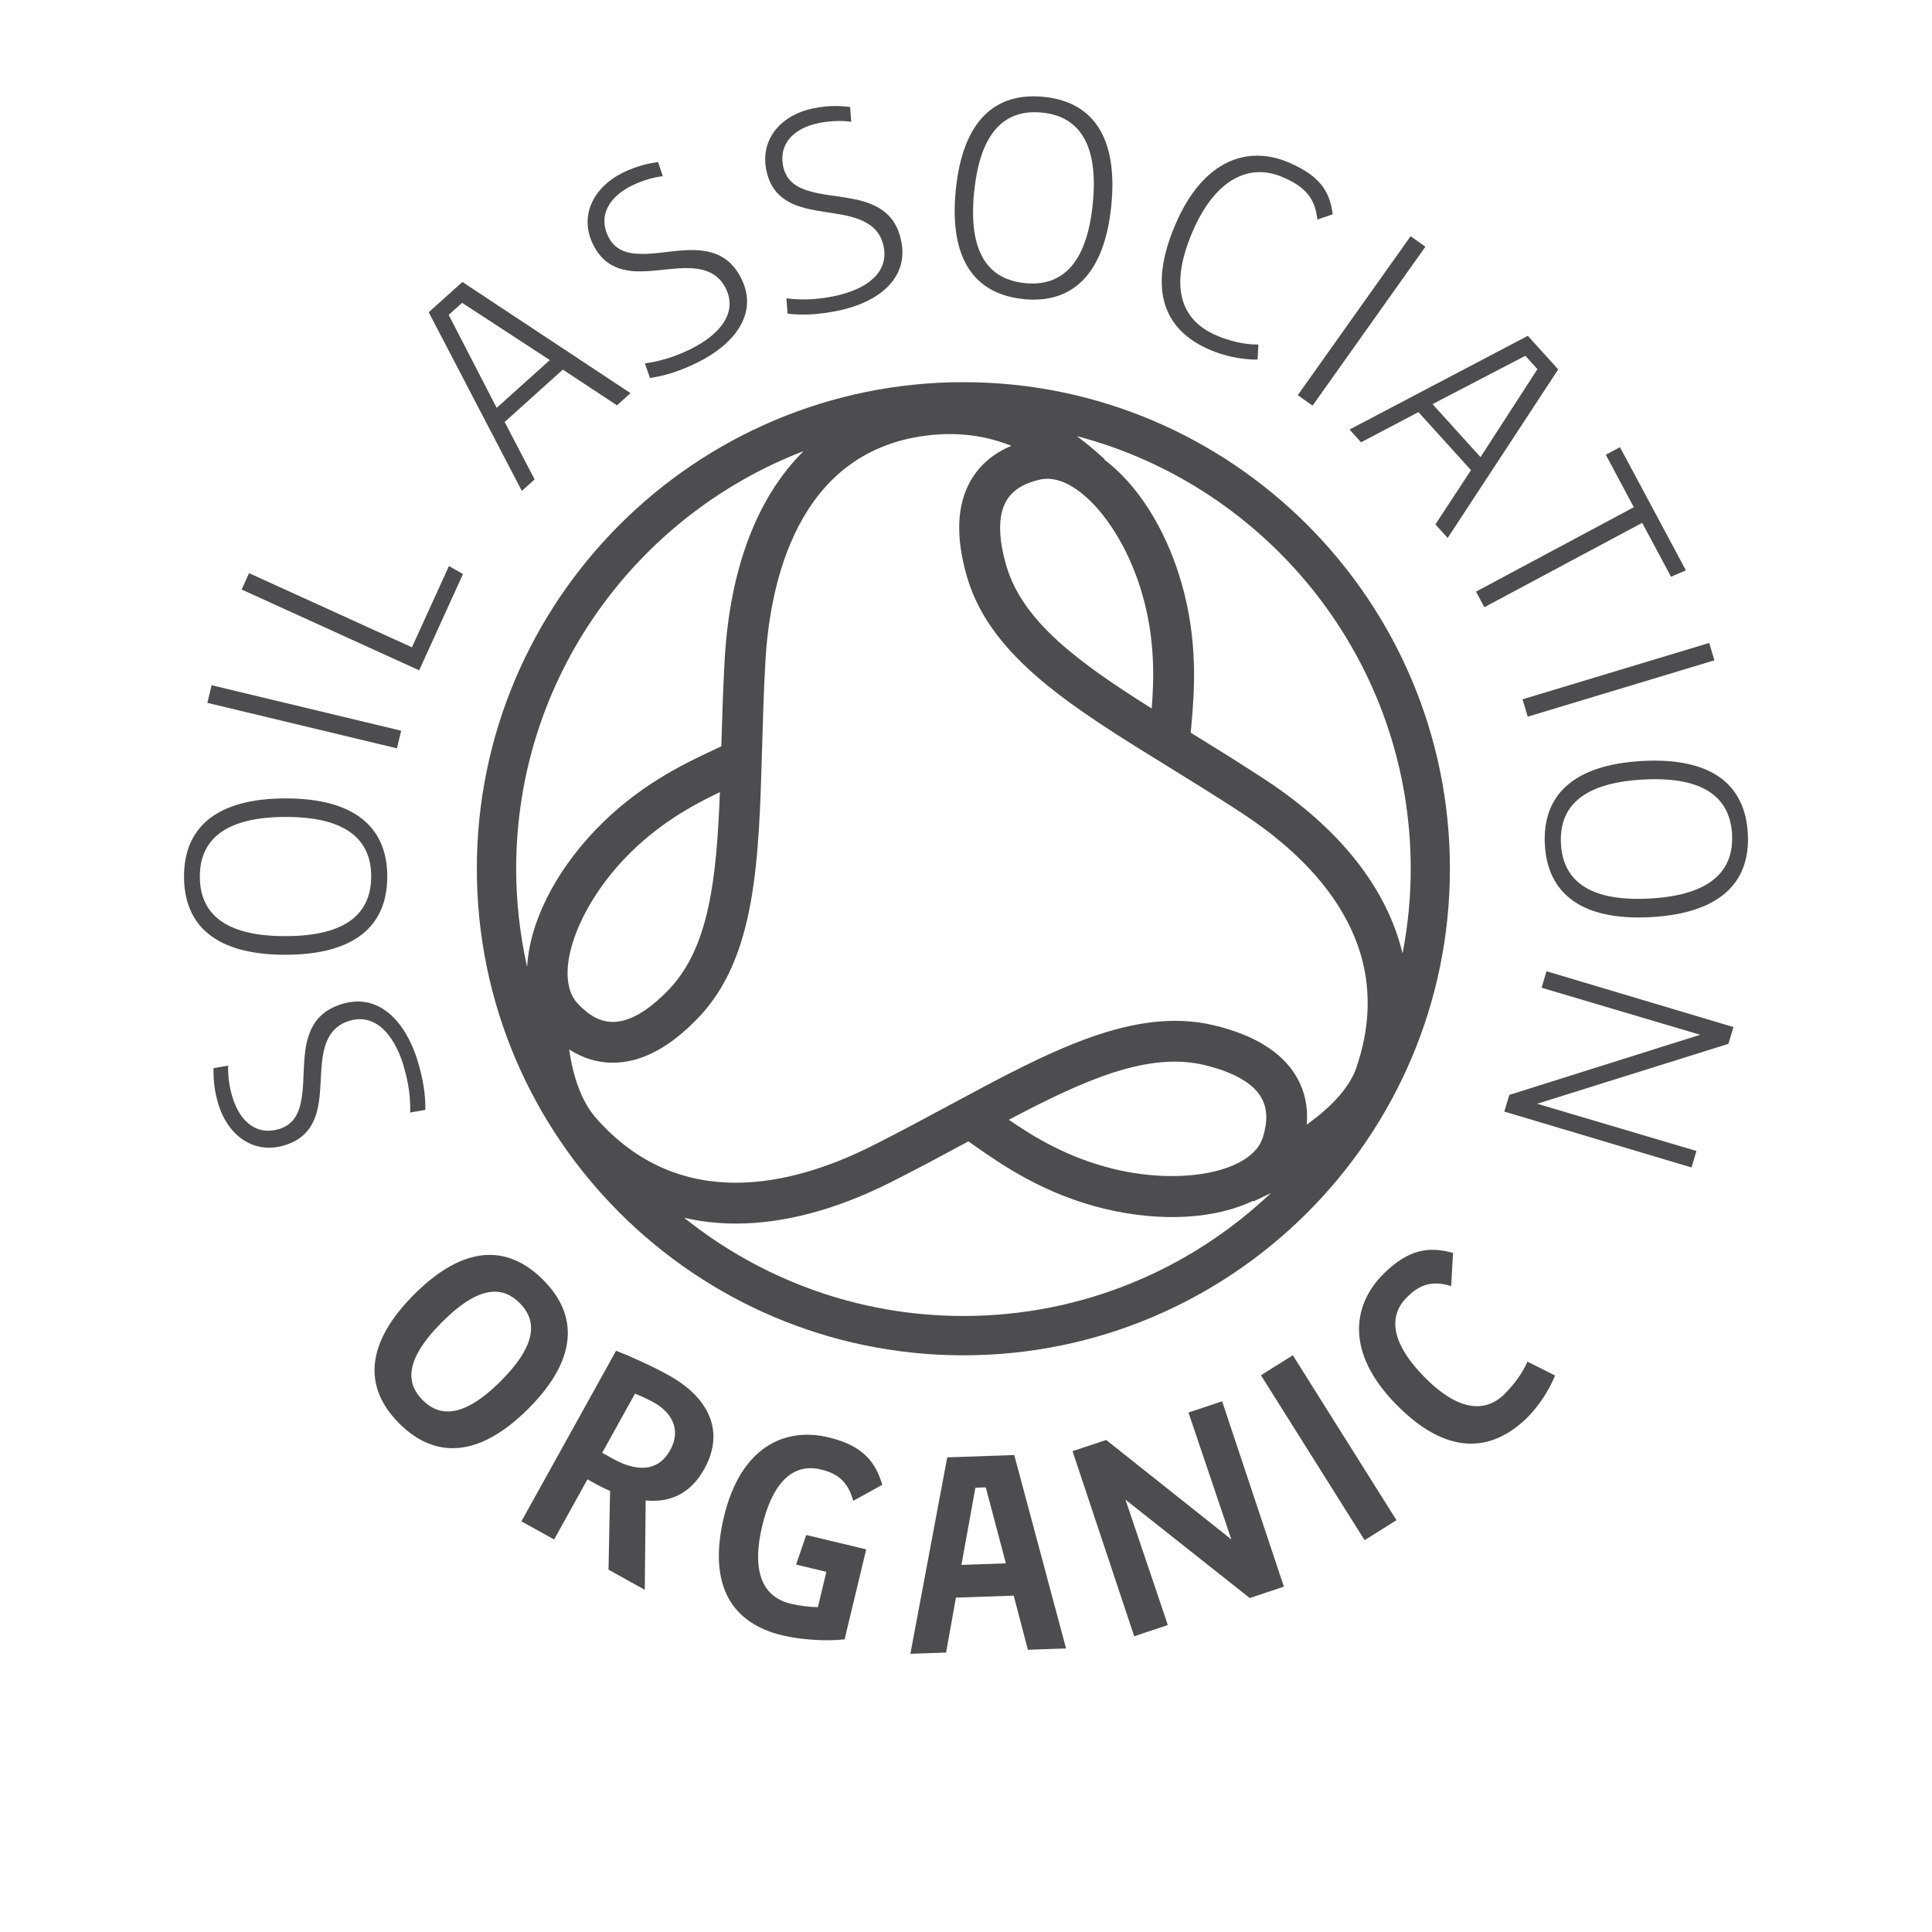 <svg viewBox="0 0 283.46 283.46" xmlns="http://www.w3.org/2000/svg" data-name="Layer 1" id="Layer_1">
  <defs>
    <style>
      .cls-1 {
        fill: #4d4d4f;
      }
    </style>
  </defs>
  <path d="M59.2,156.37c.78,2.53,1.04,4.75.98,6.86l2.22-.39c.05-2.28-.34-4.63-1.15-7.27-1.7-5.51-5.55-9.97-11.09-8.26-2.95.91-4.28,2.7-4.95,4.88-.86,2.78-.5,6.1-.93,8.79-.33,2.2-1.08,3.98-3.33,4.67-3.21.99-5.71-1-6.82-4.6-.56-1.8-.71-3.51-.65-4.7l-2.15.37c-.03,1.39.03,3.09.74,5.39,1.36,4.4,5.11,7.34,9.71,5.92,2.91-.9,4.13-2.78,4.72-4.93.93-3.51.15-7.8,1.64-10.73.6-1.19,1.53-2.11,3.1-2.59,3.63-1.12,6.47,1.69,7.98,6.58Z" class="cls-1"></path>
  <path d="M56.82,128.56c-.01-7.13-4.75-11.44-14.95-11.42-10.21.02-14.89,4.35-14.87,11.48.01,7.2,4.7,11.48,14.91,11.46,10.21-.02,14.93-4.31,14.91-11.51ZM29.32,128.61c0-5.17,3.39-8.73,12.55-8.75,9.21-.02,12.58,3.54,12.59,8.7,0,5.24-3.35,8.77-12.55,8.79-9.17.02-12.58-3.5-12.59-8.74Z" class="cls-1"></path>
  <polygon points="67.93 84.22 65.87 83.05 60.44 94.97 36.54 84.09 35.45 86.49 61.5 98.35 67.93 84.22" class="cls-1"></polygon>
  <path d="M78.44,70.34l-4.4-8.43,8.54-7.68,7.94,5.24,1.99-1.79-24.67-16.31-4.94,4.44,13.66,26.21,1.88-1.68ZM65.83,46.2l1.97-1.77,12.87,8.4-7.8,7.01-7.04-13.64Z" class="cls-1"></path>
  <path d="M92.61,39.76c3.61.36,7.72-1.07,10.85-.06,1.27.4,2.32,1.18,3.04,2.65,1.68,3.41-.66,6.66-5.26,8.91-2.37,1.16-4.53,1.77-6.62,2.05l.74,2.14c2.26-.31,4.52-1.06,7-2.28,5.17-2.54,8.99-7.04,6.43-12.25-1.36-2.77-3.34-3.8-5.59-4.12-2.88-.42-6.11.45-8.83.45-2.22.02-4.1-.44-5.14-2.56-1.48-3.02.1-5.8,3.48-7.46,1.69-.83,3.36-1.25,4.54-1.38l-.7-2.07c-1.38.19-3.05.52-5.2,1.57-4.13,2.03-6.46,6.2-4.34,10.51,1.34,2.73,3.39,3.64,5.61,3.89Z" class="cls-1"></path>
  <path d="M116.87,30.14c3.4,1.27,7.74.93,10.51,2.7,1.12.71,1.94,1.73,2.27,3.34.75,3.73-2.33,6.27-7.35,7.29-2.59.52-4.83.57-6.92.3l.17,2.25c2.26.28,4.64.12,7.35-.42,5.65-1.14,10.48-4.53,9.33-10.22-.61-3.02-2.26-4.53-4.36-5.41-2.68-1.13-6.03-1.11-8.65-1.8-2.15-.55-3.85-1.47-4.32-3.79-.67-3.29,1.56-5.58,5.25-6.33,1.84-.37,3.57-.35,4.74-.18l-.16-2.17c-1.38-.17-3.08-.28-5.43.2-4.51.91-7.82,4.36-6.87,9.06.6,2.98,2.36,4.38,4.44,5.19Z" class="cls-1"></path>
  <path d="M150.18,43.89c7.09.7,11.86-3.57,12.87-13.73,1.01-10.16-2.83-15.25-9.92-15.95-7.17-.71-11.89,3.53-12.9,13.68-1.01,10.16,2.79,15.28,9.96,15.99ZM142.93,28.16c.9-9.12,4.74-12.16,9.96-11.64,5.14.51,8.35,4.25,7.44,13.37-.91,9.16-4.79,12.16-9.93,11.65-5.22-.52-8.39-4.21-7.48-13.37Z" class="cls-1"></path>
  <path d="M177.47,51.31c2.02.87,4.55,1.47,7.04,1.45l.12-2.21c-2.1.02-4.3-.54-6.17-1.34-5.23-2.24-6.95-7.16-3.49-15.22,3.35-7.8,8.38-10.09,13.23-8,3.24,1.39,4.75,3.04,5.08,6.23l2.25-.78c-.42-3.49-2.04-5.71-6.42-7.59-5.92-2.54-12.53-.54-16.65,9.06-4.21,9.82-1.47,15.62,5.01,18.39Z" class="cls-1"></path>
  <path d="M199.7,64.89l8.41-4.43,7.71,8.52-5.22,7.96,1.8,1.99,16.22-24.73-4.46-4.93-26.16,13.75,1.69,1.87ZM223.8,52.2l1.77,1.96-8.35,12.91-7.04-7.78,13.62-7.09Z" class="cls-1"></path>
  <polygon points="216.56 86.8 217.78 89.09 240.94 76.71 245.17 84.62 247.35 83.68 237.68 65.61 235.6 66.72 239.71 74.42 216.56 86.8" class="cls-1"></polygon>
  <path d="M240.95,111.65c-10.19.56-14.68,5.09-14.29,12.28.38,7.12,5.34,11.18,15.53,10.63,10.19-.55,14.64-5.12,14.25-12.24-.39-7.19-5.3-11.22-15.49-10.67ZM254.12,122.44c.28,5.16-2.93,8.9-12.08,9.39-9.19.5-12.74-2.88-13.02-8.03-.28-5.24,2.89-8.93,12.08-9.43,9.15-.49,12.74,2.84,13.03,8.07Z" class="cls-1"></path>
  <polygon points="226.18 144.92 249.44 151.82 221.45 160.64 220.71 163.09 248.18 171.29 248.9 168.87 225.53 161.94 253.59 153.15 254.33 150.69 226.9 142.5 226.18 144.92" class="cls-1"></polygon>
  <path d="M141.35,56.07c-39.36,0-71.39,32.02-71.39,71.39s32.02,71.39,71.39,71.39,71.38-32.02,71.38-71.39-32.02-71.39-71.38-71.39ZM163.46,171.52c-6.82-1.64-11.87-4.77-15.45-7.23,11.22-5.92,20.46-9.99,28.7-8.03,4.26,1.02,7.15,2.67,8.35,4.78.89,1.55.96,3.46.23,5.82-1.54,5-11.54,7.13-21.84,4.66ZM199.05,156.53c-.96,2.84-3.42,5.67-7.32,8.47.2-2.54-.28-4.86-1.46-6.93-2.08-3.64-6.17-6.21-12.17-7.64-11.82-2.82-24.26,3.89-38.67,11.65-3.65,1.97-7.43,4-11.4,6-11.71,5.9-28.25,9.98-40.59-4.05-2.25-2.56-3.39-6.33-3.94-10.06,1.99,1.28,4.12,1.94,6.37,1.95h.05c4.18,0,8.43-2.26,12.65-6.72,8.36-8.84,8.77-22.97,9.24-39.34.12-4.14.24-8.42.49-12.85.65-11.33,4.57-30.69,23.59-33.1,4.92-.62,9.02.11,12.49,1.5-2.62,1.1-4.6,2.78-5.92,5.03-2.11,3.62-2.29,8.45-.53,14.36,3.47,11.65,15.5,19.07,29.43,27.66,3.53,2.18,7.18,4.43,10.9,6.87,10.97,7.19,22.78,19.48,16.79,37.17ZM91.63,125.98c4.83-5.08,10.07-7.89,13.99-9.76-.48,12.68-1.58,22.71-7.4,28.87-3.01,3.18-5.87,4.87-8.32,4.84-1.79,0-3.47-.89-5.16-2.71-3.56-3.83-.41-13.56,6.89-21.24ZM168.98,103.95c-10.74-6.76-18.88-12.72-21.3-20.84-1.25-4.2-1.26-7.53-.03-9.63.9-1.54,2.51-2.56,4.93-3.12.35-.08.7-.12,1.06-.12,4.95,0,11.09,7.24,13.88,16.7,1.99,6.73,1.8,12.66,1.46,17ZM117.91,66.18c-6.76,6.69-10.81,17.11-11.58,30.5-.25,4.44-.38,8.7-.5,12.82-.36.17-.74.35-1.15.54-4.15,1.94-11.09,5.18-17.4,11.82-6.12,6.44-9.58,13.75-9.93,19.89h-.04c-1.02-4.61-1.58-9.38-1.58-14.29,0-27.93,17.55-51.83,42.19-61.28ZM100.38,178.67c2.43.56,4.96.85,7.58.85,7.04,0,14.71-2.02,22.77-6.08,3.97-2,7.72-4.02,11.35-5.98.32.22.67.46,1.03.72,3.76,2.63,10.04,7.03,18.95,9.17,8.44,2.03,16.32,1.45,21.81-1.17l.04.09c.89-.41,1.73-.82,2.57-1.24-11.77,11.17-27.66,18.05-45.13,18.05-15.49,0-29.73-5.41-40.97-14.41ZM205.78,139.88c-2.3-9.53-9.14-18.27-20.23-25.54-3.72-2.44-7.34-4.68-10.85-6.84.03-.38.07-.79.11-1.22.4-4.57,1.06-12.22-1.54-21.02-2.35-7.95-6.51-14.27-11.24-17.82l.05-.05c-.93-.85-2.3-2.09-4.08-3.4,28.15,7.39,48.98,33.04,48.98,63.48,0,4.25-.42,8.4-1.2,12.42Z" class="cls-1"></path>
  <path d="M79.67,187.76c-5.27-5.26-11.69-5.06-18.91,2.16-7.21,7.22-7.44,13.68-2.17,18.94,5.24,5.23,11.72,5.03,18.94-2.19,7.21-7.22,7.38-13.68,2.14-18.91ZM62.02,205.43c-2.35-2.35-2.86-5.74,2.82-11.44,5.66-5.67,9.05-5.16,11.41-2.81,2.32,2.32,2.89,5.77-2.77,11.44-5.69,5.69-9.14,5.13-11.46,2.81Z" class="cls-1"></path>
  <path d="M98.21,201.83c-2.73-1.52-6.23-3.05-7.82-3.65l-13.89,25.03,4.8,2.66,4.89-8.82,1.23.68c.7.39,1.42.74,2.09,1.02l-.23,11.55,5.32,2.95.13-13.11c3.52.35,6.56-.94,8.6-4.61,3.28-5.92.16-10.76-5.13-13.7ZM98.31,212.78c-1.96,3.53-5.41,2.9-8.42,1.23l-1.54-.86,4.82-8.68c.9.36,1.92.84,2.76,1.3,2.17,1.2,4.25,3.64,2.39,7Z" class="cls-1"></path>
  <path d="M120.44,215.6c2.14.51,3.92,1.52,4.74,4.6l4.27-2.35c-1.02-3.46-2.94-5.77-7.88-6.96-6.5-1.56-12.91,1.47-15.35,11.63-2.49,10.39,1.42,15.7,8.54,17.41,2.68.64,6.37.91,9.16.59l3.17-13.2-8.8-2.11-1.49,4.34,4.44,1.07-1.24,5.18c-1.31-.03-2.59-.17-4-.51-4.52-1.08-5.63-5.34-4.17-11.42,1.38-5.76,4.14-9.34,8.61-8.27Z" class="cls-1"></path>
  <path d="M138.98,213.81l-5.41,28.83,5.24-.18,1.44-8.06,8.48-.29,2.08,7.94,5.6-.19-7.6-28.38-9.84.34ZM141.06,229.6l2.05-11.33,1.52-.05,2.95,11.15-6.52.23Z" class="cls-1"></path>
  <polygon points="174.37 207.24 180.66 225.86 162.3 211.27 157.36 212.91 166.41 240.07 171.34 238.42 165.13 220.03 183.36 234.46 188.37 232.79 179.31 205.6 174.37 207.24" class="cls-1"></polygon>
  <path d="M220.76,204.53c-3.32,3.24-7.5,1.89-11.86-2.58-4.14-4.24-5.7-8.48-2.41-11.69,1.57-1.54,3.4-2.54,6.42-1.56l.28-4.87c-3.47-.98-6.45-.59-10.09,2.96-4.79,4.67-5.63,11.71,1.66,19.18,7.47,7.65,14.01,7.19,19.28,2.05,1.6-1.57,3.16-3.87,4.12-6.21l-4.05-2.03c-.73,1.6-1.82,3.23-3.37,4.74Z" class="cls-1"></path>
  <rect transform="translate(45.71 182.7) rotate(-54.62)" height="2.66" width="28.6" y="45.76" x="185.47" class="cls-1"></rect>
  <rect transform="translate(-18.69 72.89) rotate(-16.8)" height="2.66" width="28.61" y="98.41" x="223.15" class="cls-1"></rect>
  <rect transform="translate(-83.14 136.31) rotate(-32.15)" height="28.58" width="5.52" y="198.12" x="192.19" class="cls-1"></rect>
  <rect transform="translate(-68.04 124.04) rotate(-76.51)" height="28.6" width="2.66" y="90.87" x="43.31" class="cls-1"></rect>
</svg>